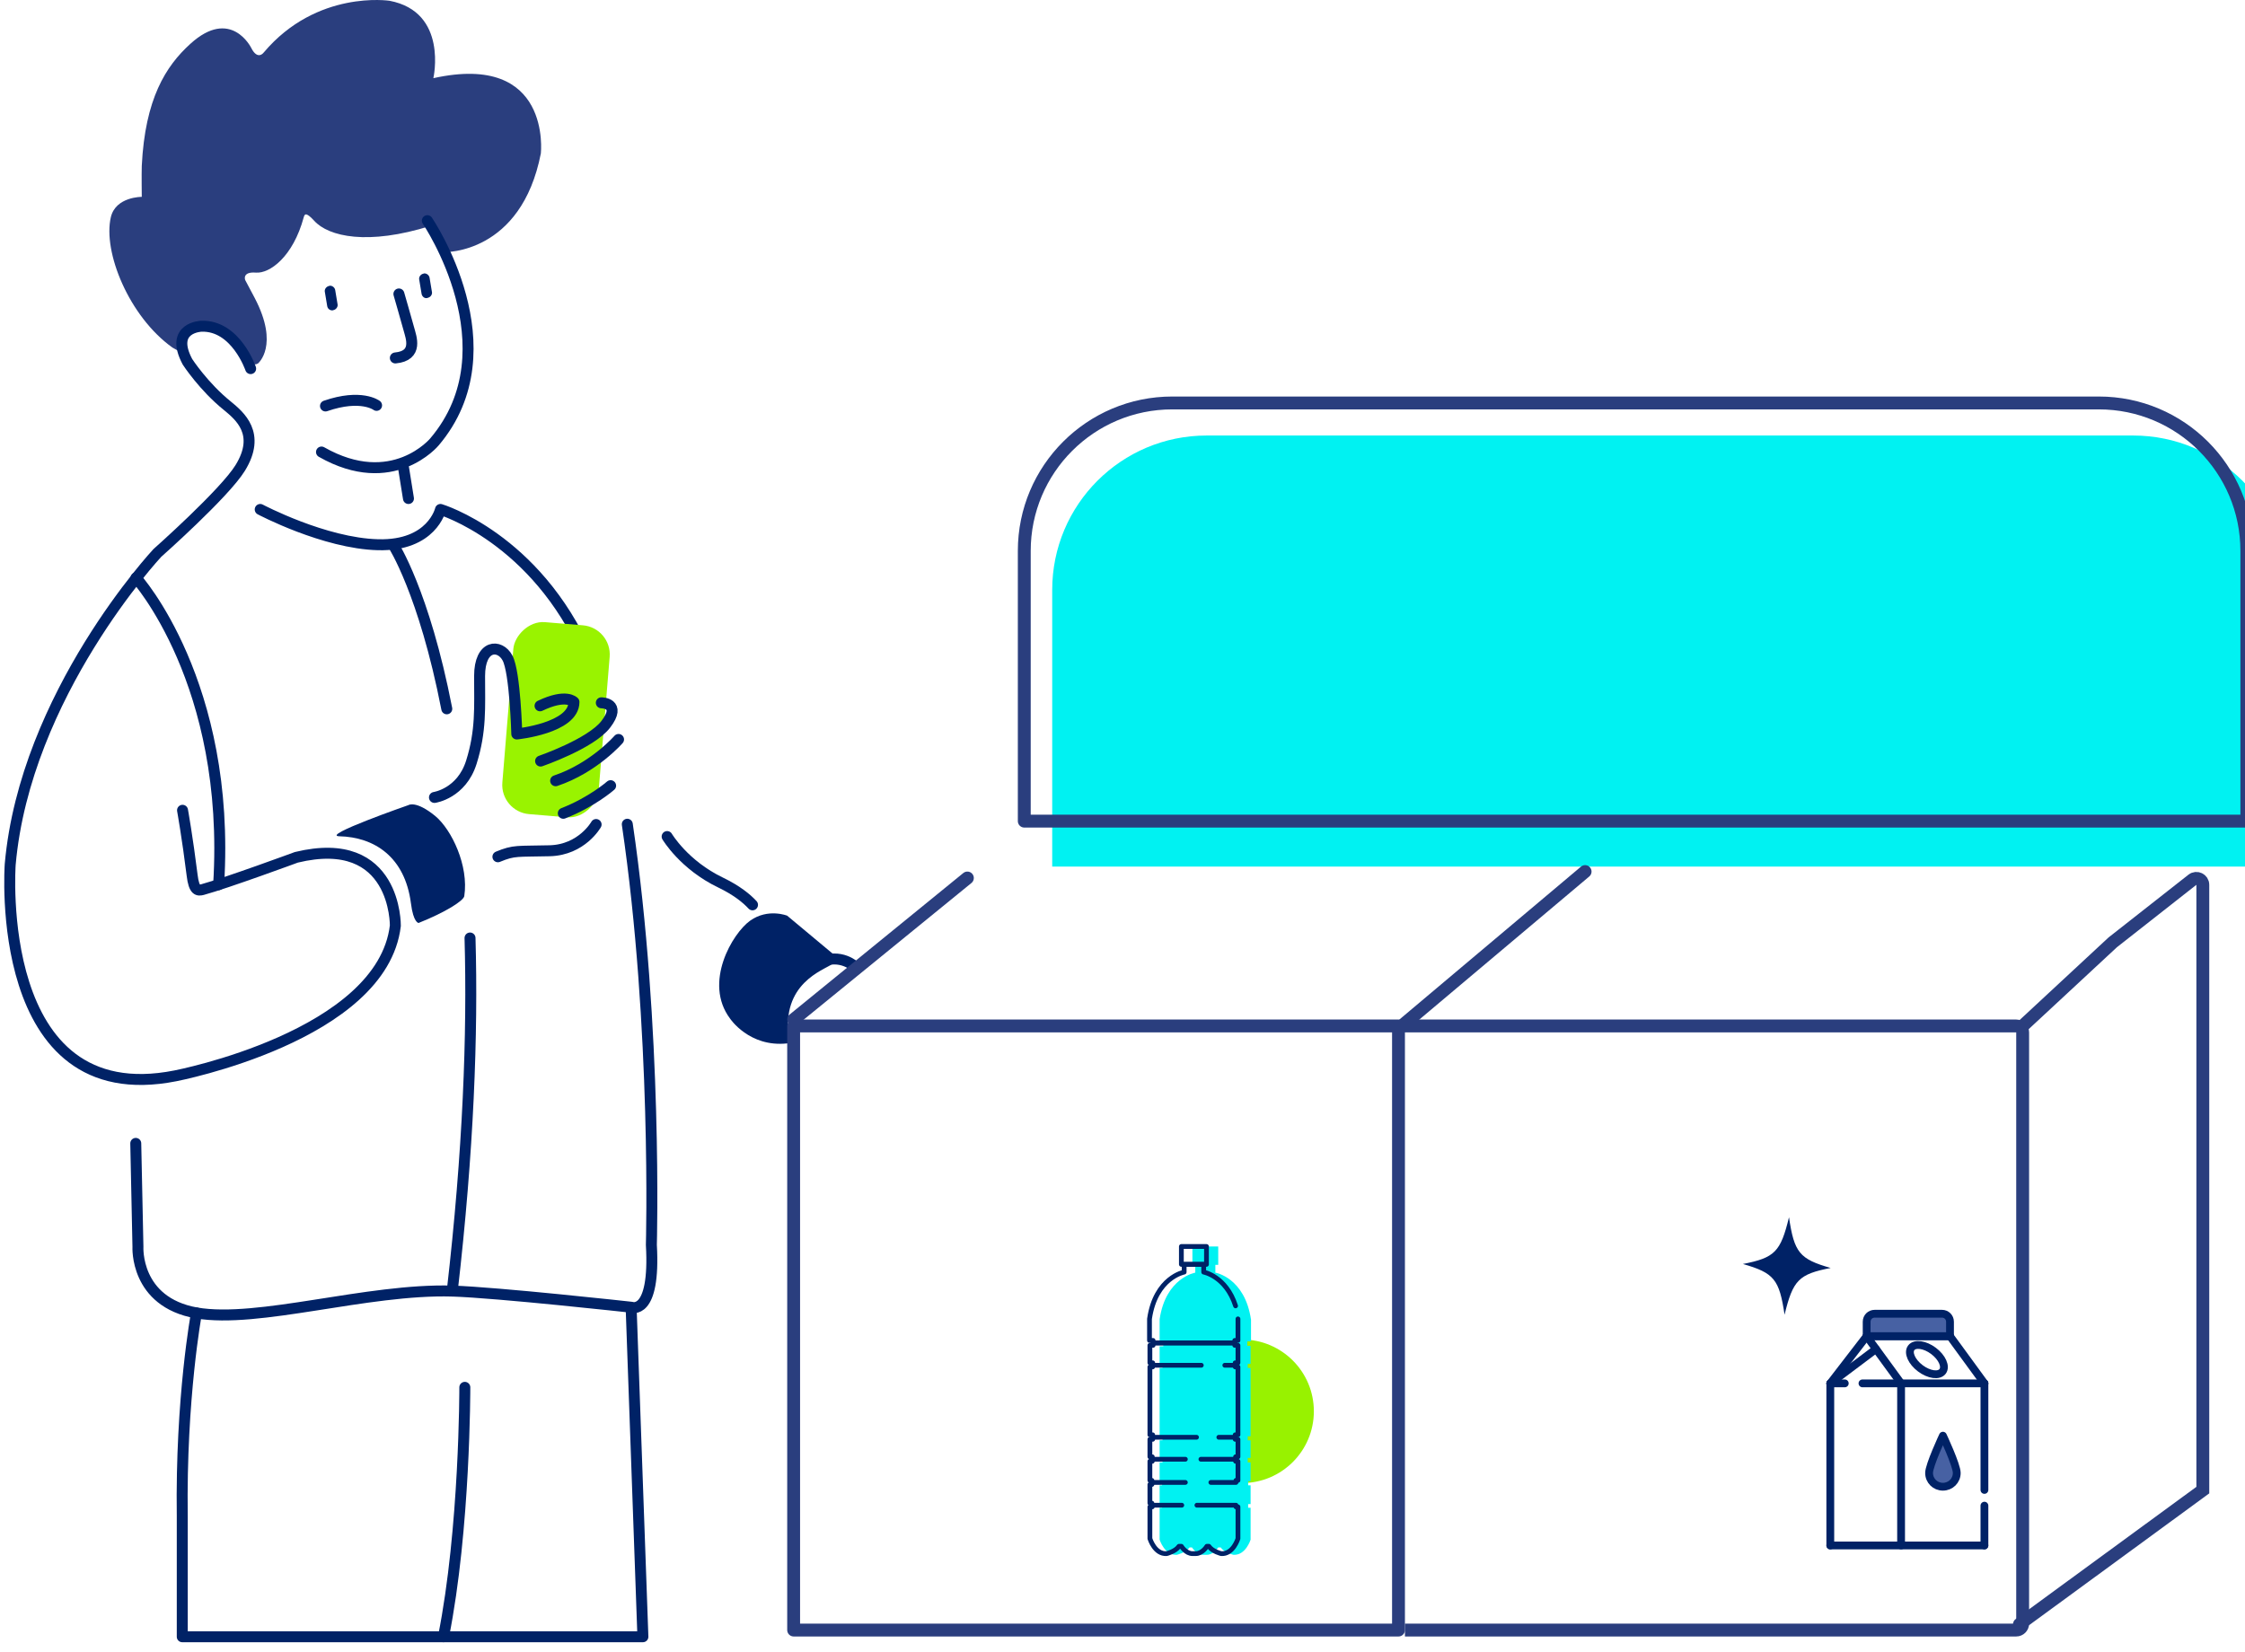 <svg width="231" height="170" viewBox="0 0 231 170" fill="none" xmlns="http://www.w3.org/2000/svg">
<g id="Group 6569">
<g id="Group 6568">
<path id="Vector" d="M26.549 37.401C26.549 37.401 28.773 35.571 26.212 30.674L25.227 28.816C25.227 28.816 24.889 27.944 26.324 28.056C27.76 28.169 30.152 26.424 31.25 22.371C31.334 22.09 31.419 21.724 32.319 22.709C33.811 24.369 37.864 25.27 44.309 23.244L45.745 25.945C45.745 25.945 53.626 26.171 55.652 15.785C55.652 15.785 56.806 5.343 44.591 8.045C44.591 8.045 46.139 1.234 40.087 0.08C40.087 0.08 32.601 -1.074 27.141 5.399C27.141 5.399 26.521 6.272 25.846 4.921C25.846 4.921 23.763 0.699 19.569 4.527C17.064 6.806 14.925 10.156 14.588 17.08C14.559 17.868 14.588 20.26 14.588 20.26C14.588 20.26 11.914 20.232 11.407 22.343C10.563 25.945 13.293 32.588 17.74 35.768L18.838 36.388C18.838 36.388 17.852 33.883 20.667 33.601C20.667 33.601 23.031 33.151 24.776 36.106C24.833 36.05 25.79 37.935 26.549 37.401Z" fill="#2A3E7E"/>
<path id="Vector_2" d="M41.045 30.252C41.045 30.252 41.833 32.982 42.086 33.911C42.283 34.671 43.071 36.613 40.679 36.838" stroke="#002266" stroke-width="1.128" stroke-miterlimit="10" stroke-linecap="round" stroke-linejoin="round"/>
<g id="Group">
<g id="Group_2">
<path id="Vector_3" d="M43.944 30.674L44.029 30.646C44.282 30.59 44.479 30.336 44.451 30.083L44.197 28.563C44.141 28.31 43.888 28.113 43.635 28.141L43.55 28.169C43.297 28.225 43.1 28.479 43.128 28.732L43.381 30.252C43.438 30.533 43.691 30.73 43.944 30.674Z" fill="#002266"/>
<path id="Vector_4" d="M34.234 31.94L34.318 31.912C34.572 31.856 34.769 31.603 34.74 31.349L34.487 29.829C34.431 29.576 34.178 29.379 33.924 29.407L33.84 29.435C33.587 29.492 33.389 29.745 33.418 29.998L33.671 31.518C33.727 31.8 33.981 31.968 34.234 31.94Z" fill="#002266"/>
</g>
</g>
<path id="Vector_5" d="M43.972 22.709C43.972 22.709 52.895 35.825 44.704 45.478C44.704 45.478 40.398 50.685 33.08 46.52" stroke="#002266" stroke-width="1.128" stroke-miterlimit="10" stroke-linecap="round" stroke-linejoin="round"/>
<path id="Vector_6" d="M25.79 37.936C25.79 37.936 24.27 33.46 20.724 33.573C20.724 33.573 17.403 33.686 19.288 37.232C19.288 37.232 20.949 39.793 23.398 41.763C24.664 42.805 26.888 44.634 24.721 48.152C23.116 50.77 16.192 56.906 16.192 56.906C16.192 56.906 2.598 71.457 1.05 88.963C1.05 88.963 -0.807 114.463 18.05 110.72C18.05 110.72 39.328 106.639 40.679 95.268C40.679 95.268 40.82 85.727 30.49 88.232C30.49 88.232 23.313 90.877 20.837 91.553C20.386 91.665 19.964 91.722 19.767 90.061C19.288 86.205 18.782 83.391 18.782 83.391" stroke="#002266" stroke-width="1.128" stroke-miterlimit="10" stroke-linecap="round" stroke-linejoin="round"/>
<path id="Vector_7" d="M41.523 48.152L42.029 51.305" stroke="#002266" stroke-width="1.128" stroke-miterlimit="10" stroke-linecap="round" stroke-linejoin="round"/>
<path id="Vector_8" d="M60.409 67.432C55.118 55.358 45.323 52.43 45.323 52.43C45.323 52.43 44.451 56.202 38.906 56.061C33.361 55.92 26.775 52.43 26.775 52.43" stroke="#002266" stroke-width="1.128" stroke-miterlimit="10" stroke-linecap="round" stroke-linejoin="round"/>
<path id="Vector_9" d="M13.969 117.672L14.194 128.311C14.194 128.311 13.856 133.996 20.217 135.122C26.578 136.22 37.752 132.617 46.533 132.87C51.149 133.011 64.94 134.531 64.94 134.531C64.94 134.531 67.445 135.516 67.023 128.114C67.023 128.114 67.642 105.794 64.546 84.826" stroke="#002266" stroke-width="1.128" stroke-miterlimit="10" stroke-linecap="round" stroke-linejoin="round"/>
<path id="Vector_10" d="M13.997 59.467C13.997 59.467 23.792 70.275 22.497 91.046" stroke="#002266" stroke-width="1.128" stroke-miterlimit="10" stroke-linecap="round" stroke-linejoin="round"/>
<path id="Vector_11" d="M34.909 86.064C32.967 86.008 42.03 82.856 42.03 82.856C42.03 82.856 42.79 82.349 44.788 83.982C46.477 85.389 48.25 89.104 47.772 92.228C47.687 92.707 45.83 93.889 43.071 94.987C43.071 94.987 42.537 94.987 42.283 92.96C41.664 88.175 38.512 86.149 34.909 86.064Z" fill="#002266"/>
<rect id="Rectangle 1274" width="9.94" height="19.816" rx="3.009" transform="matrix(-0.997 -0.083 -0.082 0.997 62.978 64.604)" fill="#99F300"/>
<path id="Vector_12" d="M44.704 82.068C44.704 82.068 47.49 81.674 48.503 78.437C49.517 75.2 49.348 72.836 49.348 69.571C49.348 66.306 51.43 66.25 52.218 67.713C53.007 69.177 53.175 75.538 53.175 75.538C53.175 75.538 59.058 74.947 59.058 72.245C59.058 72.245 58.27 71.344 55.568 72.639" stroke="#002266" stroke-width="1.128" stroke-miterlimit="10" stroke-linecap="round" stroke-linejoin="round"/>
<path id="Vector_13" d="M61.873 72.329C61.873 72.329 64.04 72.329 62.323 74.553C60.775 76.551 55.624 78.324 55.624 78.324" stroke="#002266" stroke-width="1.128" stroke-miterlimit="10" stroke-linecap="round" stroke-linejoin="round"/>
<path id="Vector_14" d="M63.646 76.101C63.646 76.101 61.113 79.028 57.172 80.351" stroke="#002266" stroke-width="1.128" stroke-miterlimit="10" stroke-linecap="round" stroke-linejoin="round"/>
<path id="Vector_15" d="M62.83 80.857C62.83 80.857 60.916 82.546 57.96 83.7" stroke="#002266" stroke-width="1.128" stroke-miterlimit="10" stroke-linecap="round" stroke-linejoin="round"/>
<path id="Vector_16" d="M61.337 84.854C61.337 84.854 59.874 87.472 56.553 87.556C53.231 87.641 52.922 87.472 51.233 88.175" stroke="#002266" stroke-width="1.128" stroke-miterlimit="10" stroke-linecap="round" stroke-linejoin="round"/>
<path id="Vector_17" d="M68.645 86.094C68.645 86.094 70.365 89.017 74.156 90.833C75.81 91.632 76.828 92.468 77.43 93.121" stroke="#002266" stroke-width="1.128" stroke-miterlimit="10" stroke-linecap="round" stroke-linejoin="round"/>
<path id="Vector_18" d="M80.996 107.382C77.084 107.804 75.114 104.82 75.114 104.82C72.355 101.133 75.367 96.039 77.196 94.744C79.026 93.45 80.996 94.237 80.996 94.237L85.752 98.206C85.752 98.206 86.175 98.516 85.752 99.107C85.33 99.67 80.855 100.711 81.08 105.862C81.08 106.171 81.334 106.79 81.306 107.128C81.306 107.241 81.221 107.353 80.996 107.382Z" fill="#002266"/>
<path id="Vector_19" d="M88 99.5C88 99.5 86.512 98.037 84.289 99.051" stroke="#002266" stroke-width="1.128" stroke-miterlimit="10" stroke-linecap="round" stroke-linejoin="round"/>
<path id="Vector_20" d="M48.363 96.534C48.644 106.442 48.194 118.46 46.533 132.87" stroke="#002266" stroke-width="1.128" stroke-miterlimit="10" stroke-linecap="round" stroke-linejoin="round"/>
<path id="Vector_21" d="M40.454 56.061C40.454 56.061 43.634 60.93 45.971 72.948" stroke="#002266" stroke-width="1.128" stroke-miterlimit="10" stroke-linecap="round" stroke-linejoin="round"/>
<path id="Vector_22" d="M20.217 135.122C20.217 135.122 18.585 143.847 18.754 156.062V168.446H66.151L64.941 134.559" stroke="#002266" stroke-width="1.128" stroke-miterlimit="10" stroke-linecap="round" stroke-linejoin="round"/>
<path id="Vector_23" d="M47.828 142.778C47.828 142.778 47.856 157.329 45.633 168.446" stroke="#002266" stroke-width="1.128" stroke-miterlimit="10" stroke-linecap="round" stroke-linejoin="round"/>
<path id="Vector_24" d="M38.748 41.719C38.748 41.719 37.172 40.509 33.491 41.78" stroke="#002266" stroke-width="1.128" stroke-miterlimit="10" stroke-linecap="round" stroke-linejoin="round"/>
</g>
<g id="Group 5932">
<g id="Rectangle 1062" filter="url(#filter0_i_77_1981)">
<path d="M103.075 65.904C103.075 57.128 110.19 50.014 118.966 50.014H214.307C223.083 50.014 230.197 57.128 230.197 65.904V94.374H103.075V65.904Z" fill="#00F2F2"/>
</g>
<g id="Rectangle 720" filter="url(#filter1_i_77_1981)">
<path d="M100.201 61.89C100.201 53.48 107.019 46.662 115.429 46.662H210.77C219.18 46.662 225.998 53.48 225.998 61.89V89.698H100.201V61.89Z" stroke="#2A3E7E" stroke-width="1.324" stroke-linejoin="round"/>
</g>
<g id="Group 5929">
<path id="Rectangle 619" d="M81.662 105.588L143.899 105.588L143.899 167.756H81.662L81.662 105.588Z" stroke="#2A3E7E" stroke-width="1.324" stroke-linejoin="round"/>
<path id="Rectangle 622" d="M99.539 90.36L81.662 104.926" stroke="#2A3E7E" stroke-width="1.324" stroke-linecap="round"/>
</g>
<g id="Group 5930">
<path id="Rectangle 619_2" d="M144.561 104.926C144.195 104.926 143.899 105.223 143.899 105.588C143.899 105.954 144.195 106.25 144.561 106.25V104.926ZM144.561 106.25H207.46V104.926H144.561V106.25ZM207.46 106.25V167.094H208.784V106.25H207.46ZM207.46 167.094H144.561V168.418H207.46V167.094ZM207.46 167.094V168.418C208.191 168.418 208.784 167.825 208.784 167.094H207.46ZM207.46 106.25L207.46 106.25H208.784C208.784 105.519 208.191 104.926 207.46 104.926V106.25Z" fill="#2A3E7E"/>
<path id="Rectangle 620" d="M208.122 105.588L217.391 96.981L225.589 90.54C226.024 90.198 226.66 90.508 226.66 91.061V153.355L207.791 167.163" stroke="#2A3E7E" stroke-width="1.324" stroke-linecap="round"/>
<path id="Rectangle 622_2" d="M163.1 89.698L144.23 105.588" stroke="#2A3E7E" stroke-width="1.324" stroke-linecap="round"/>
</g>
<circle id="Ellipse 496" cx="127.804" cy="145.242" r="7.386" fill="#98F200"/>
<g id="Group_3">
<path id="Vector_25" d="M119.7 138.002H119.32V135.772C119.953 131.48 122.989 130.975 122.989 130.975V130.175H122.693V128.281H123.368H124.043H125.35V130.175H125.055V130.975C125.055 130.975 128.09 131.48 128.723 135.814V138.044H128.343V138.255V138.507H128.681V140.359H128.386V140.569V140.78H128.681V147.808H128.386V148.018V148.229H128.681V150.038H128.386V150.291V150.501H128.681V152.437H128.428V152.647V152.858H128.681V154.793H128.428V155.004V155.172H128.681V158.455C128.681 158.455 128.175 160.096 126.91 160.012C126.91 160.012 125.982 159.801 125.603 159.254H125.35C125.35 159.254 124.886 160.012 124.169 160.012H123.832C123.115 160.012 122.651 159.254 122.651 159.254H122.398C122.019 159.801 121.091 160.012 121.091 160.012C119.826 160.096 119.32 158.455 119.32 158.455V155.172H119.573V155.004V154.793H119.32V152.858H119.573V152.647V152.437H119.32V150.501H119.616V150.291V150.038H119.32V148.229H119.616V148.018V147.808H119.32V140.78H119.616V140.569V140.359H119.32V138.549H119.7V138.255V138.002Z" fill="#00F2F2"/>
<path id="Vector_26" d="M121.558 130.123V128.281H122.214H122.87H124.141V130.123H123.854H121.845H121.558Z" stroke="#002266" stroke-width="0.491" stroke-miterlimit="10" stroke-linecap="round" stroke-linejoin="round"/>
<path id="Vector_27" d="M118.647 140.507H118.606V140.255H118.319V138.455H118.647V138.204H127.053V138.455H127.381V140.255H127.094V140.507H127.053" stroke="#002266" stroke-width="0.491" stroke-miterlimit="10" stroke-linecap="round" stroke-linejoin="round"/>
<path id="Vector_28" d="M123.157 154.909H127.053H127.176V155.076H127.381V158.342C127.381 158.342 126.889 159.975 125.659 159.891C125.659 159.891 124.756 159.682 124.387 159.138H124.182C124.182 159.138 123.731 159.891 123.034 159.891H122.706C122.009 159.891 121.558 159.138 121.558 159.138H121.312C120.943 159.682 120.041 159.891 120.041 159.891C118.811 159.975 118.319 158.342 118.319 158.342V155.076H118.565V154.909H118.688H121.599" stroke="#002266" stroke-width="0.491" stroke-miterlimit="10" stroke-linecap="round" stroke-linejoin="round"/>
<path id="Vector_29" d="M127.381 135.734V137.953H127.053V138.204H118.647V137.953H118.278V135.734C118.893 131.463 121.845 130.919 121.845 130.919V130.123H123.854V130.919C123.854 130.919 126.151 131.338 127.135 134.394" stroke="#002266" stroke-width="0.491" stroke-miterlimit="10" stroke-linecap="round" stroke-linejoin="round"/>
<path id="Vector_30" d="M121.968 150.178H118.647H118.565V149.927H118.319V148.127H118.606V147.917H118.647" stroke="#002266" stroke-width="0.491" stroke-miterlimit="10" stroke-linecap="round" stroke-linejoin="round"/>
<path id="Vector_31" d="M127.053 147.917H127.094V148.127H127.381V149.927H127.135V150.178H127.053H123.567" stroke="#002266" stroke-width="0.491" stroke-miterlimit="10" stroke-linecap="round" stroke-linejoin="round"/>
<path id="Vector_32" d="M123.116 147.917H118.647H118.606V147.666H118.319V140.674H118.606V140.507H118.647H123.608" stroke="#002266" stroke-width="0.491" stroke-miterlimit="10" stroke-linecap="round" stroke-linejoin="round"/>
<path id="Vector_33" d="M126.028 140.507H127.053H127.094V140.674H127.381V147.666H127.094V147.917H127.053H125.412" stroke="#002266" stroke-width="0.491" stroke-miterlimit="10" stroke-linecap="round" stroke-linejoin="round"/>
<path id="Vector_34" d="M121.968 152.564H118.647H118.524V152.355H118.319V150.387H118.565V150.178H118.647" stroke="#002266" stroke-width="0.491" stroke-miterlimit="10" stroke-linecap="round" stroke-linejoin="round"/>
<path id="Vector_35" d="M127.053 150.178H127.135V150.387H127.381V152.355H127.176V152.564H127.053H124.592" stroke="#002266" stroke-width="0.491" stroke-miterlimit="10" stroke-linecap="round" stroke-linejoin="round"/>
<path id="Vector_36" d="M118.647 154.909H118.524V154.7H118.319V152.774H118.524V152.564H118.647" stroke="#002266" stroke-width="0.491" stroke-miterlimit="10" stroke-linecap="round" stroke-linejoin="round"/>
</g>
<path id="Vector_37" d="M184.079 125.271C184.617 128.905 185.155 129.576 188.367 130.493C185.09 131.131 184.487 131.737 183.623 135.305C183.085 131.671 182.547 131 179.336 130.084C182.612 129.445 183.216 128.839 184.079 125.271Z" fill="#002266"/>
<g id="Group_4">
<g id="Group_5">
<path id="Vector_38" d="M198.556 151.494C198.556 152.287 199.185 152.914 199.98 152.914C200.774 152.914 201.404 152.287 201.404 151.494C201.404 150.701 199.98 147.662 199.98 147.662C199.98 147.662 198.556 150.734 198.556 151.494Z" fill="#4761A3"/>
<path id="Vector_39" d="M192.875 135.187H199.795C200.259 135.187 200.623 135.55 200.623 136.012V137.499H192.048V136.012C192.048 135.55 192.412 135.187 192.875 135.187Z" fill="#4761A3"/>
</g>
<g id="Group_6">
<path id="Vector_40" d="M204.188 159.051H188.328" stroke="#002266" stroke-width="0.803" stroke-miterlimit="10" stroke-linecap="round" stroke-linejoin="round"/>
<path id="Vector_41" d="M188.329 142.37V159.051" stroke="#002266" stroke-width="0.803" stroke-miterlimit="10" stroke-linecap="round" stroke-linejoin="round"/>
<path id="Vector_42" d="M204.188 142.37V153.337" stroke="#002266" stroke-width="0.803" stroke-miterlimit="10" stroke-linecap="round" stroke-linejoin="round"/>
<path id="Vector_43" d="M204.188 154.955V159.051" stroke="#002266" stroke-width="0.803" stroke-miterlimit="10" stroke-linecap="round" stroke-linejoin="round"/>
<path id="Vector_44" d="M195.613 159.051V142.37" stroke="#002266" stroke-width="0.803" stroke-miterlimit="10" stroke-linecap="round" stroke-linejoin="round"/>
<path id="Vector_45" d="M204.188 142.37H191.639" stroke="#002266" stroke-width="0.803" stroke-miterlimit="10" stroke-linecap="round" stroke-linejoin="round"/>
<path id="Vector_46" d="M189.818 142.37H188.328" stroke="#002266" stroke-width="0.803" stroke-miterlimit="10" stroke-linecap="round" stroke-linejoin="round"/>
<path id="Vector_47" d="M204.188 142.37L200.645 137.514" stroke="#002266" stroke-width="0.803" stroke-miterlimit="10" stroke-linecap="round" stroke-linejoin="round"/>
<path id="Vector_48" d="M200.646 137.514H192.07" stroke="#002266" stroke-width="0.803" stroke-miterlimit="10" stroke-linecap="round" stroke-linejoin="round"/>
<path id="Vector_49" d="M195.613 142.37L192.07 137.514" stroke="#002266" stroke-width="0.803" stroke-miterlimit="10" stroke-linecap="round" stroke-linejoin="round"/>
<path id="Vector_50" d="M188.329 142.37L192.07 137.514" stroke="#002266" stroke-width="0.803" stroke-miterlimit="10" stroke-linecap="round" stroke-linejoin="round"/>
<path id="Vector_51" d="M193.03 138.836L188.329 142.37" stroke="#002266" stroke-width="0.803" stroke-miterlimit="10" stroke-linecap="round" stroke-linejoin="round"/>
<path id="Vector_52" d="M192.898 135.202H199.818C200.281 135.202 200.646 135.565 200.646 136.028V137.514H192.07V136.028C192.07 135.565 192.434 135.202 192.898 135.202Z" stroke="#002266" stroke-width="0.803" stroke-miterlimit="10" stroke-linecap="round" stroke-linejoin="round"/>
<path id="Vector_53" d="M198.493 151.586C198.493 152.379 199.122 153.006 199.917 153.006C200.712 153.006 201.341 152.379 201.341 151.586C201.341 150.793 199.917 147.754 199.917 147.754C199.917 147.754 198.493 150.793 198.493 151.586Z" stroke="#002266" stroke-width="0.803" stroke-miterlimit="10" stroke-linecap="round" stroke-linejoin="round"/>
<path id="Vector_54" d="M197.594 140.822C196.703 140.153 196.283 139.209 196.657 138.713C197.03 138.218 198.056 138.358 198.948 139.027C199.839 139.696 200.259 140.64 199.885 141.136C199.511 141.632 198.486 141.491 197.594 140.822Z" stroke="#002266" stroke-width="0.803" stroke-miterlimit="10" stroke-linecap="round" stroke-linejoin="round"/>
</g>
</g>
</g>
</g>
<defs>
<filter id="filter0_i_77_1981" x="103.075" y="44.822" width="132.314" height="49.552" filterUnits="userSpaceOnUse" color-interpolation-filters="sRGB">
<feFlood flood-opacity="0" result="BackgroundImageFix"/>
<feBlend mode="normal" in="SourceGraphic" in2="BackgroundImageFix" result="shape"/>
<feColorMatrix in="SourceAlpha" type="matrix" values="0 0 0 0 0 0 0 0 0 0 0 0 0 0 0 0 0 0 127 0" result="hardAlpha"/>
<feOffset dx="5.192" dy="-5.192"/>
<feGaussianBlur stdDeviation="4.327"/>
<feComposite in2="hardAlpha" operator="arithmetic" k2="-1" k3="1"/>
<feColorMatrix type="matrix" values="0 0 0 0 0.679 0 0 0 0 0.679 0 0 0 0 0.679 0 0 0 0.1 0"/>
<feBlend mode="normal" in2="shape" result="effect1_innerShadow_77_1981"/>
</filter>
<filter id="filter1_i_77_1981" x="99.539" y="40.808" width="132.314" height="49.552" filterUnits="userSpaceOnUse" color-interpolation-filters="sRGB">
<feFlood flood-opacity="0" result="BackgroundImageFix"/>
<feBlend mode="normal" in="SourceGraphic" in2="BackgroundImageFix" result="shape"/>
<feColorMatrix in="SourceAlpha" type="matrix" values="0 0 0 0 0 0 0 0 0 0 0 0 0 0 0 0 0 0 127 0" result="hardAlpha"/>
<feOffset dx="5.192" dy="-5.192"/>
<feGaussianBlur stdDeviation="4.327"/>
<feComposite in2="hardAlpha" operator="arithmetic" k2="-1" k3="1"/>
<feColorMatrix type="matrix" values="0 0 0 0 0.679 0 0 0 0 0.679 0 0 0 0 0.679 0 0 0 0.1 0"/>
<feBlend mode="normal" in2="shape" result="effect1_innerShadow_77_1981"/>
</filter>
</defs>
</svg>
